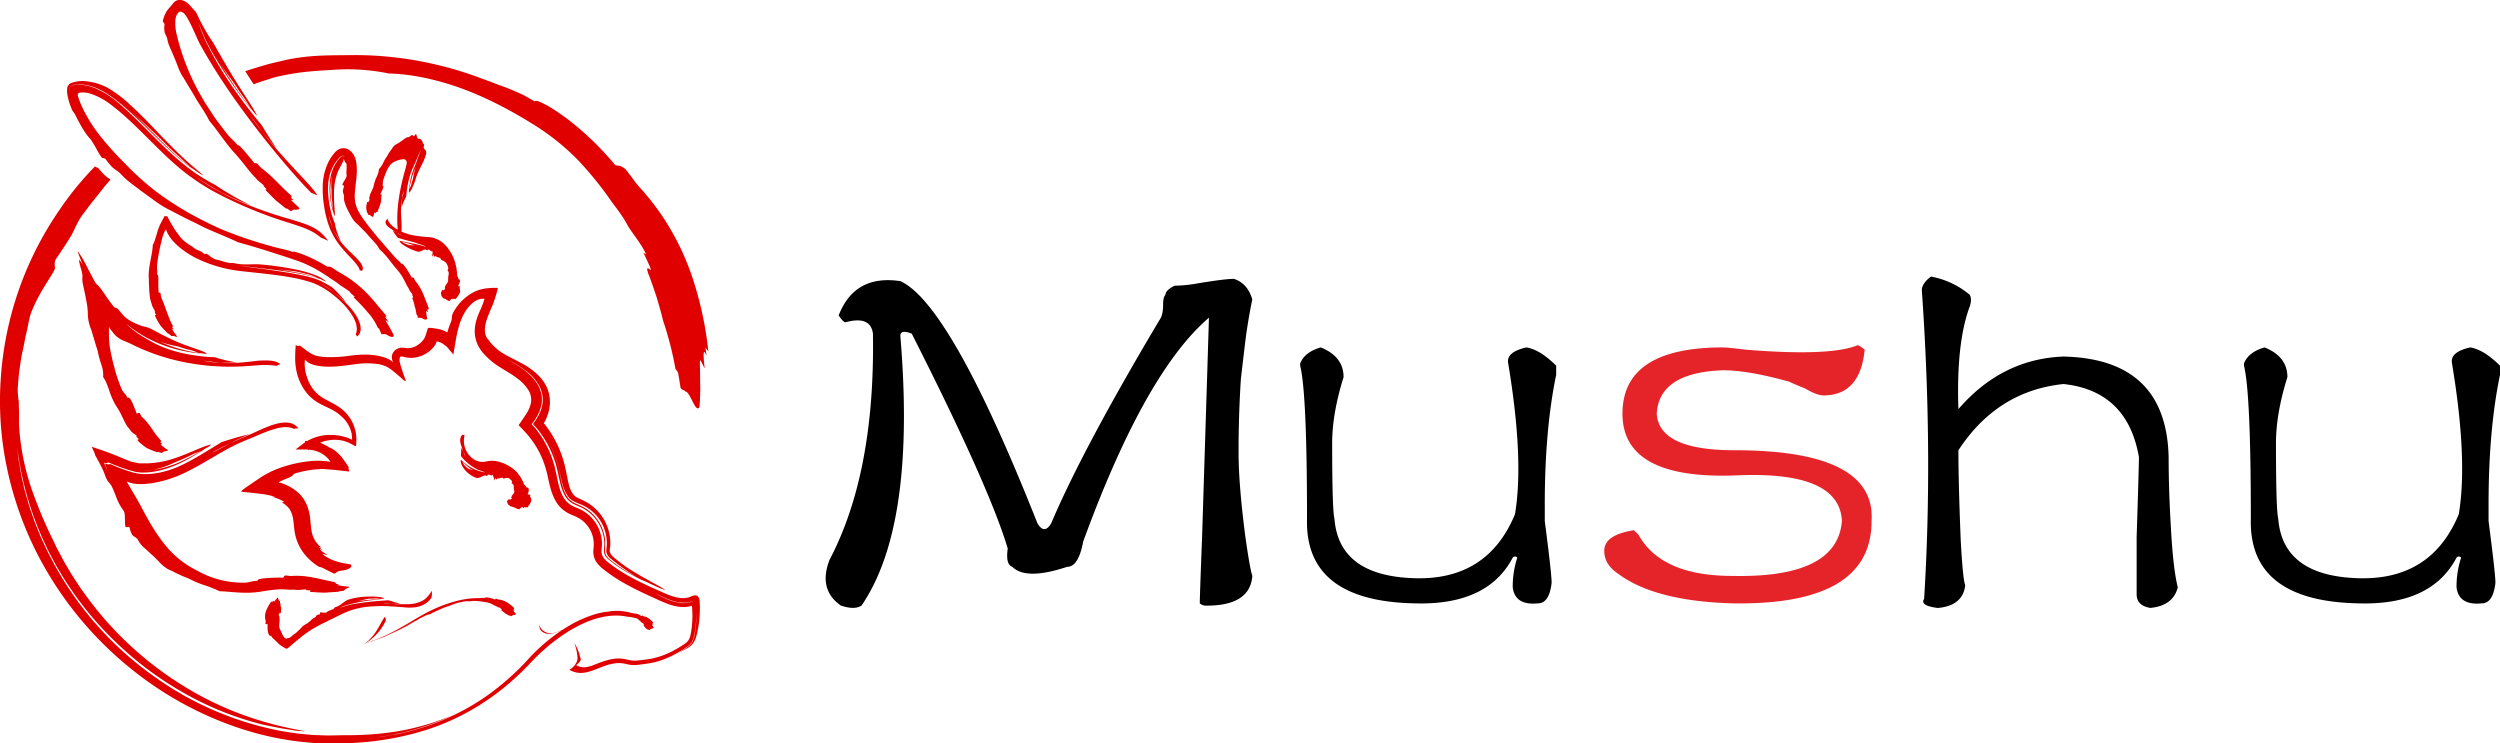 <svg id="Layer_1" data-name="Layer 1" xmlns="http://www.w3.org/2000/svg" viewBox="0 0 1489.21 442.87"><defs><style>.cls-1{fill:#e5242a;}.cls-2{fill:#e10000;}</style></defs><path d="M494.12,333.54Q521.33,281.83,520,198.78q-1.37-10.87-16.33-6.81-1.38,0-4.09-4.08,9.51-24.51,36.76-20.42Q566.24,181.09,618,311.76q4.1,6.84,8.17,0,19.05-44.91,65.34-122.51c.9-1.81,1.36-4.53,1.36-8.17q0-4.08,1.36-5.44c0-1.81,1.81-3.62,5.45-5.45a84.12,84.12,0,0,0,13.61-1.36q16.34-2.72,21.78-2.72c5.45,1.83,9.06,5.91,10.89,12.25q-2.75,13.62-4.08,24.5T739.15,226q-1.38,21.8-1.36,43.56,0,19.08,4.08,50.37Q744.58,339,746,343.07q-1.37,17.71-27.22,17.7a5.52,5.52,0,0,1-4.09-1.36q0-4.08,1.37-39.48,4.08-129.3,4.08-130.68Q682,221.92,645.22,322.65q-2.75,15-9.53,15-24.51,8.16-32.67,0c-2.72-.9-3.64-4.53-2.72-10.89q-10.92-36.75-57.18-128c-4.55-1.81-6.8-1.36-6.8,1.36q9.51,113-23.14,160.63-4.09,2.72-12.26,0Q487.3,351.26,494.12,333.54Z"/><path d="M898.42,216.48c-.92-4.54,2.72-7.7,10.89-9.53q8.16,1.37,17.69,10.89v5.44q-6.82,32.67-6.8,77.59v9.53q4.08,31.34,4.08,36.76-1.37,12.24-8.17,12.25-13.62,1.36-15-9.53a55.32,55.32,0,0,1,2.72-17.7,1.72,1.72,0,0,0-2.72,0q-15,28.59-58.54,27.23-65.34-1.34-64-50.37,0-74.85-4.08-91.2v-1.36c1.81-4.54,5.89-7.7,12.25-9.53q13.59,5.45,13.61,17.69-6.82,21.8-6.8,39.48,0,39.5,1.36,44.92,2.71,34.05,47.64,35.39,43.56,1.38,59.9-38.11Q907.93,273.65,898.42,216.48Z"/><path class="cls-1" d="M966.48,246.42q0-39.46,59.9-39.47,2.7,0,13.61,1.36,50.34,4.08,66.7-2.72a16.2,16.2,0,0,1,4.08,2.72q-2.74,27.24-24.5,27.22c-2.72,0-6.36-1.36-10.89-4.08q-6.83-2.72-9.53-4.08-24.49-6.81-39.47-6.81-38.13,1.37-39.48,25.86,1.33,21.79,46.28,21.78,84.39,0,81.68,42.2,0,50.39-83,49-46.29-1.34-68.06-17.7c-5.45-3.61-8.17-8.17-8.17-13.61q0-9.51,17.7-12.25c.89.91,1.8,1.83,2.72,2.72q13.59,24.51,55.81,24.5,62.6,1.38,65.34-32.67-1.37-29.92-62.62-27.22Q966.46,285.92,966.48,246.42Z"/><path d="M1144.81,172.91c0-2.72,1.8-5.44,5.44-8.16a50.06,50.06,0,0,1,23.14,10.89c.9,1.83.9,4.08,0,6.8q-8.16,21.8-6.8,61.26,25.83-29.92,62.61-31.31,61.26,1.38,62.62,59.9,0,19.08,1.36,42.2,1.35,24.5,4.09,35.39-2.74,10.9-16.34,12.25c-5.44-.91-8.17-3.61-8.17-8.17v-34q1.35-42.18,1.37-47.64-6.84-39.47-44.93-43.56-39.5,4.08-62.61,39.47,0,19.08,1.36,53.09,1.33,24.51,2.72,27.23-1.37,12.25-16.34,13.61-10.9-1.36-8.16-5.44Q1151.59,269.59,1144.81,172.91Z"/><path d="M1460.62,216.48c-.91-4.54,2.72-7.7,10.89-9.53q8.17,1.37,17.7,10.89v5.44q-6.82,32.67-6.81,77.59v9.53q4.08,31.34,4.09,36.76-1.38,12.24-8.17,12.25-13.63,1.36-15-9.53a55.32,55.32,0,0,1,2.73-17.7,1.73,1.73,0,0,0-2.73,0q-15,28.59-58.53,27.23-65.34-1.34-64-50.37,0-74.85-4.09-91.2v-1.36c1.81-4.54,5.9-7.7,12.26-9.53q13.59,5.45,13.61,17.69-6.83,21.8-6.81,39.48,0,39.5,1.36,44.92,2.71,34.05,47.65,35.39,43.55,1.38,59.89-38.11Q1470.13,273.65,1460.62,216.48Z"/><path class="cls-2" d="M420.86,212.12c-.1-1.28-.26-2.55-.41-3.5s-.24-1.58-.24-1.58c.44.57,1.75,2.31,1.75,2.31A208.8,208.8,0,0,0,413,167a153,153,0,0,0-18.77-38.7,157.13,157.13,0,0,0-13.75-17.31,64.29,64.29,0,0,1-4.09-5.33c-1.54-2-3-3.91-3.83-4.94-3.66-2.83-4-1.63-6.05-2.34A177.3,177.3,0,0,0,338.68,71.4c-2.62-2-5.18-3.73-7.5-5.33a71.73,71.73,0,0,0-6.37-3.81,27.12,27.12,0,0,0-4.42-2c-1.09-.3-1.73-.25-1.82.2-3.44-2-6.2-3.6-8.75-4.76s-4.78-2.08-7-3S298.2,51,295.53,50c-1.34-.5-2.75-1.11-4.35-1.68s-3.33-1.2-5.25-1.93a217.88,217.88,0,0,0-34.87-9.78A210.13,210.13,0,0,0,211,32.82c-14.84.17-25.71-.17-39.84,2.7-5.23,1.24-10.35,2.3-15.1,3.78-3.38,1-6.69,2-9.95,3.12l1,1.58c1.33,2.14,2.67,4.23,4,6.23,2.27-.86,4.38-1.63,6.21-2.17l5.8-1.89c14.69-3.51,23.41-3.82,34.83-4.54a121.45,121.45,0,0,1,33.64,2.14c13.58.3,29.29,3.68,44.34,9.27S305.3,66.39,317.53,74a139.84,139.84,0,0,1,26.83,21.44,207.2,207.2,0,0,1,19.82,24.48c2.1,2.87,4,5.3,5.53,7.6a56.15,56.15,0,0,1,3.81,6.08c.89,1.89,3.05,4.71,5.3,7.92s4.67,6.8,6.09,10.06l-1.67-1.11c1,2.17,3.07,6.38,3.95,8.57s.35,1.78-.19,1.39c-1.07-.8-2.14-1.56-.91,2.36,1.84,4.5,3.32,9.19,4.94,13.87.69,2.37,1.4,4.76,2.1,7.16s1.25,4.86,1.9,7.3a201.14,201.14,0,0,1,7.36,28.75,6.49,6.49,0,0,1,1.59,2.45c.52,2.9.95,5.81,1.43,8.72,1.11,1.71,2.16,1.06,2.85,2.22,1.39-.07,2.84,3,4.25,5.8s2.76,5.26,4,3.71c.34-.62.5-5.44.63-11.14-.06-2.84-.11-5.91-.11-8.78s-.18-5.54-.09-7.61,1.62,2.32,2.84,4.09C418.46,208.64,419.34,207.82,420.86,212.12Z"/><path class="cls-2" d="M389.05,371.92c-.53-.45-.38-.67,0-.66l-.23-.23.35-.14c-1.24-1.28-2.66-2.79-4.38-3.37a10.34,10.34,0,0,0-1.39-.41,3.25,3.25,0,0,1-.71-.42c-.34,0-.4.21-.59.32-1-.75-3.49-1.93-3.63-1.37a15,15,0,0,0-2.2-.48,36.19,36.19,0,0,0-4.69-1c-.92-.14-1.82-.18-2.71-.28l-1,0a28.28,28.28,0,0,0-5.49.44,41.86,41.86,0,0,0-7.72,1.51,71.78,71.78,0,0,0-19.38,9.26l-2.14.83a20.84,20.84,0,0,1-3.77,1.18,7.52,7.52,0,0,1-3.54-.21,7.75,7.75,0,0,1-2.91-1.78,6.2,6.2,0,0,1-1.5-2.44.38.38,0,0,1-.12-.19s0-.15-.05,0c0,.47,0,1,0,1.43l0-.62c0-.15,0-.62,0-.37l.09.58a5,5,0,0,0,.29,1.06,4.3,4.3,0,0,0,1.27,1.65,5.92,5.92,0,0,0,3.62,1.31,10.52,10.52,0,0,0,3.56-.46l-.27.08c1.51-.39,2.9-.95,3.91-1.29l1-.41c-.51.34-1,.68-1.54,1a111.25,111.25,0,0,0-10.44,8.22c-1.68,1.51-3.35,3.06-4.95,4.67-.82.83-1.52,1.57-2.34,2.45L313,394.48a156.27,156.27,0,0,1-22.17,19.42,140,140,0,0,1-49.23,22.22c-1.94.43-3.8,1-5.67,1.28l-5.43.94c-3.5.7-6.85.91-9.91,1.29a153.17,153.17,0,0,0,49.81-13.9,146.85,146.85,0,0,1-34.71,10.07,181.78,181.78,0,0,1-29.86,2.13l-9.38.18c-3.13,0-6.26-.18-9.41-.26-3.14-.24-6.29-.54-9.44-.85-3.14-.48-6.3-.86-9.44-1.43a190.39,190.39,0,0,1-76-32.36,197.9,197.9,0,0,1-55.83-60.07c-1.23-2.18-2.78-4.61-4.24-7.4l-2.29-4.36c-.79-1.5-1.62-3.05-2.35-4.7-1.5-3.28-3.19-6.68-4.57-10.3l-2.2-5.44q-1-2.81-1.94-5.61c-1.39-3.71-2.34-7.55-3.45-11.24s-1.76-7.4-2.59-10.86c-.6-3.5-1.17-6.82-1.7-9.86l-.89-8.24a187.89,187.89,0,0,0,16.35,58.05c1.11,2.26,2.07,4.61,3.3,6.82l3.57,6.69c2.58,4.34,5.11,8.73,8,12.89a196.63,196.63,0,0,0,18.74,23.85,212.13,212.13,0,0,0,22.13,20.78,198.15,198.15,0,0,0,25,17.22,184.84,184.84,0,0,0,56.46,21.8c-2.16-.44-4.27-1-6.34-1.63,3.06.84,6.18,1.44,9.3,2.06s6.27,1,9.41,1.54c1.84.24,3.82.32,5.85.47l-.24-.06c-3.85-.94-16.76-2.78-33.32-8.53a190.2,190.2,0,0,1-26.74-11.46,204.26,204.26,0,0,1-71.72-62.68c-1.36-1.87-2.67-3.71-3.82-5.57l-3.45-5.32-3-5.07c-1-1.61-1.87-3.15-2.63-4.67-1.53-3-3.07-5.6-4.12-7.95s-2-4.22-2.75-5.67a273.52,273.52,0,0,1-11.51-28.13,145.12,145.12,0,0,1-6.81-31.63c-.18-1.93-.31-3.8-.42-5.59s0-3.54,0-5.22,0-3.3-.09-4.87,0-3.11-.1-4.6c-.3-.6-.51-3.6-.64-6.62.3-3.88.5-7.78,1.06-11.58s1-7.56,1.85-11.14,1.34-7.09,2.15-10.38,1.31-6.48,2-9.41c.88-4.12,4.41-11.38,8.06-17.51s7.25-11.27,7.12-12.3c-.33-3.72-.21-4.19.92-5.94.58-.87,1.46-2.05,2.76-4.08s3.25-4.79,5.75-9c1.35-1.91,4.16-9.26,7.18-13,2.44-3.18,2.93-4,4.76-6.31s3.53-4.41,5.23-6.56c.84-1.09,1.7-2.19,2.6-3.34s2-2.26,3-3.51l.83-1-1.15-.82a14.72,14.72,0,0,1-2.3-1.82A36.59,36.59,0,0,1,58.5,100h0a4.55,4.55,0,0,1-1.92-.88A186.93,186.93,0,0,0,35.32,125.2,199.92,199.92,0,0,0,.47,225.35a193.66,193.66,0,0,0,1.1,38.29A204.35,204.35,0,0,0,27,338.73a212.52,212.52,0,0,0,51.07,59.66,206.24,206.24,0,0,0,66.73,36.08A179.2,179.2,0,0,0,180.52,442c3,.28,5.94.63,8.91.69s5.92.3,8.82.2l8.69-.11,8.58-.55a177.38,177.38,0,0,0,32.81-5.76,140.64,140.64,0,0,0,29.17-11.7,144.68,144.68,0,0,0,24.09-16.3c3.56-2.95,6.9-6,10-9.06s6.1-6.39,8.57-8.77c10.76-10.41,22.05-17.56,31.55-21a45.79,45.79,0,0,1,12.76-2.87,34.51,34.51,0,0,1,9.15.58,29.72,29.72,0,0,1,6,1.13,17.3,17.3,0,0,1,1.82,1.65,3.73,3.73,0,0,1,.78.69c.15.24.81.38,1.14.69l-.21.1c.11.1.31.33.41.44s0,.14,0,.18-.27.13-.14.38c.36.52.77,1,1.13,1.52.48.37,1,.68,1.48,1.05a.62.62,0,0,1,.32-.11l.48.27c.25-.1.43-.33.6-.4.5-.52,1.58-.47,1.94-1.09.09-.19-.71-1-.88-1.59C388.42,372,388.79,372,389.05,371.92Zm-56.19,4.16,2.18-.84h0Z"/><path class="cls-2" d="M416.89,361.13c0-.88-.06-1.74-.11-2.59a6.39,6.39,0,0,0-.51-2.5,2.32,2.32,0,0,0-2.26-1.4,9.1,9.1,0,0,0-2.34.66c-3.87,1.77-8.27.91-12.32-.54-2-.73-4.05-1.63-6.09-2.54l-6.12-2.75c-4.48-2.06-8.88-4.21-13.11-6.61-2.11-1.21-4.18-2.46-6.18-3.81-1-.68-2-1.36-3-2.08s-1.92-1.48-2.75-2.14c-1.67-1.36-3.39-3-3.68-5.25s.32-4.13.1-6.95a23.08,23.08,0,0,0-6-14.09,21.92,21.92,0,0,0-6.21-4.76c-2.31-1.17-4.6-1.94-6.42-3.09-3.67-2.24-5.65-6.45-6.86-10.93s-1.83-9.38-3.35-14.27a60.89,60.89,0,0,0-6.2-13.84c-.47-.79-1-1.61-1.58-2.48l-.93-1.32-.41-.57-.4-.53c-.53-.71-1.11-1.43-1.73-2.15-.32-.36-.63-.74-1-1.09L317,253l-.26-.27c0-.1.13-.21.19-.31.92-1.25,1.85-2.55,2.69-3.94a24.47,24.47,0,0,0,2.53-5.8,18.74,18.74,0,0,0,.63-3.63,14.59,14.59,0,0,0,0-1.87,12.74,12.74,0,0,0-.19-1.86,18.57,18.57,0,0,0-2.6-6.76,33.47,33.47,0,0,0-8.84-8.95c-3-2.21-5.94-3.83-8.06-5.16a83.19,83.19,0,0,1,10,6.29,28.62,28.62,0,0,1,8.33,9.52,17.65,17.65,0,0,1,1,13.37,24,24,0,0,1-1.2,3c-.25.54-.42.86-.59,1.18l-.54.94c-.74,1.23-1.57,2.41-2.41,3.58-.05.1-.21.21-.17.3l.26.27.51.54c.34.35.66.73,1,1.1.65.75,1.28,1.53,1.88,2.32l1.12,1.53,1.18,1.73c.76,1.16,1.49,2.35,2.18,3.55a60.69,60.69,0,0,1,6.13,15.46c1.28,5.31,2,10.47,4,14.7a13.32,13.32,0,0,0,3.89,5.12c1.56,1.29,3.85,2.08,6.46,3.28A24.1,24.1,0,0,1,358.16,315a23.49,23.49,0,0,1,1.82,8.78c0,1.72-.12,2.48-.18,3.59a6.78,6.78,0,0,0,.43,3.09,7.58,7.58,0,0,0,1.9,2.49c.39.35.79.7,1.2,1l1.35,1.06c2,1.54,4.14,3,6.32,4.32a128.62,128.62,0,0,0,13.7,7.27c-1.37-.71-2.72-1.44-4-2.19-3.3-1.69-6.52-3.48-9.61-5.45-1.54-1-3-2-4.51-3.08-.71-.55-1.46-1.07-2.15-1.65s-1.13-.9-1.67-1.4a6.63,6.63,0,0,1-2.28-3.55,7.74,7.74,0,0,1-.07-2.15l.09-1.06,0-.53c0-.16,0-.37,0-.68a24.37,24.37,0,0,0-3-12.74,24.77,24.77,0,0,0-9.09-9.51A55.88,55.88,0,0,0,343,300a12,12,0,0,1-3.66-2.38c-2-1.89-3.27-4.78-4.2-8.11s-1.53-7-2.45-10.9A67.5,67.5,0,0,0,326.62,263a61.49,61.49,0,0,1,6.11,15.62c.86,3.45,1.48,6.71,2.33,9.69a21.85,21.85,0,0,0,3.45,7.61,10.75,10.75,0,0,0,2.62,2.35,27.91,27.91,0,0,0,4,1.85,27.89,27.89,0,0,1,5.52,2.87,24.85,24.85,0,0,1,4.92,4.42,25.42,25.42,0,0,1,5.92,15.85c0,.71,0,1.54-.08,2.16l-.14,1.24a8,8,0,0,0,0,2.49,7.07,7.07,0,0,0,2.84,3.85l.77.64,1,.8c.68.53,1.34,1.07,2,1.57,1.35,1,2.72,2,4.11,3,2.76,1.92,5.61,3.74,8.6,5.45,4,2,8,3.88,12.13,5.73l3.86,1.49-.14-.1a67.86,67.86,0,0,0-6.77-4.06c-3.32-1.86-7.6-4.16-12.27-7-2.33-1.45-4.75-3-7.16-4.82-1.21-.9-2.4-1.84-3.59-2.82-.3-.24-.61-.52-.86-.74l-.52-.49a11.1,11.1,0,0,1-1-1.06,4.1,4.1,0,0,1-1.06-2.66,8.13,8.13,0,0,1,.14-1.47,11.59,11.59,0,0,0,.21-2.2,28.11,28.11,0,0,0-13.89-24.94c-2.29-1.33-4.22-2.05-5.52-2.74a7.11,7.11,0,0,1-2.42-1.77,15.71,15.71,0,0,1-2.93-6.42c-.76-2.93-1.3-6.27-2.11-9.92a64.36,64.36,0,0,0-7.9-19.54q-1.23-2-2.49-3.76c-.42-.59-.83-1.15-1.22-1.68-.23-.3-.45-.58-.67-.82s-.22-.24-.33-.36-.29-.21-.12-.33a11.4,11.4,0,0,0,.78-1.24,7.28,7.28,0,0,0,.42-.88l.47-1.13c.24-.55.45-1.17.66-1.75a23.77,23.77,0,0,0,1.3-8,21.59,21.59,0,0,0-1.77-8.07,24.29,24.29,0,0,0-4.17-6.31,41.59,41.59,0,0,0-10.53-8c-1.82-1-3.77-2-5.55-2.89s-3.52-1.79-5.22-2.8a29.89,29.89,0,0,1-9.35-8.42,7.66,7.66,0,0,1-1.85-3.33c-.91-3.74.35-8,2-12l.32-.75c.14-.35.24-.74.41-1.09.3-.71.58-1.44.9-2.13a38.05,38.05,0,0,0,1.61-4.07c.88-2.6,1.6-5,2.15-7.33l-.23-.32-.71,0c-.47,0-1,0-1.39,0-.9,0-1.76.05-2.57.14a25.59,25.59,0,0,0-7.11,1.38,24,24,0,0,0-4.67,2.38c-.4.26-.79.55-1.19.83a10.67,10.67,0,0,0-1.1.85q-.85.67-1.65,1.41a29.32,29.32,0,0,0-4.86,5.88,14.4,14.4,0,0,0-1.73,3.39c-.29,2.65-.25,3-.87,4.46a55.63,55.63,0,0,0-2,5.86c-.2-.14-.41-.29-.62-.41l-.95-.44a10.52,10.52,0,0,0-1.88-.75,24.39,24.39,0,0,0-3.49-.74c-1.71-.24-3.72-.69-4.67-.16-.56,1.89-1.14,3.73-1.7,5.33a8,8,0,0,1-.77,1.24c-.21.26-.38.55-.61.79a13.86,13.86,0,0,1-3,2.67,11.08,11.08,0,0,1-4.16,1.67c-.42.09-.84.08-1.3.14s-.85,0-1.46-.08a14.52,14.52,0,0,0-2.56-.2,6.77,6.77,0,0,0-3.55,1.2,6.26,6.26,0,0,0-2.21,3.19l-.06.18v.07l0,.15a2.5,2.5,0,0,0-.05.29c0,.19,0,.39,0,.58a8.18,8.18,0,0,0,.34,2.12c.06.21.13.42.2.62l.12.29c0,.07-.13-.1-.18-.14a7.8,7.8,0,0,0-.89-.76,9.32,9.32,0,0,0-1.84-1.13,28.07,28.07,0,0,0-6.48-1.92c-5.12-.89-10.5-.82-17.84.26a81.14,81.14,0,0,1-12.41.61,36,36,0,0,1-4.14-.42c-.69-.11-1.17-.21-2.16-.45s-1.69-.69-2.47-1c-.82-.49-1.61-1.07-2.32-1.52s-1.47-1.07-2.07-1.5c-1.23-.87-2.13-1.66-2.6-2-1.79.6-1.86-.06-1.88.06l-.54-.32s-.1-.08-.13-.06l0,.3,0,.6c-.07.8-.14,1.61-.17,2.37-.1,1.56-.13,3.05-.13,4.53a36.43,36.43,0,0,0,1,8.68,32.11,32.11,0,0,0,2.57,7,29.72,29.72,0,0,0,3.66,5.52,27.12,27.12,0,0,0,4.74,4.3,41,41,0,0,0,5.36,3c3.58,1.74,7.21,3.28,9.95,6a18.41,18.41,0,0,1,5.26,7.06,20.82,20.82,0,0,1,.78,2.22c.07.19.11.39.16.58l.1.45c.07.29.1.59.16.89a15.93,15.93,0,0,1,.14,1.83c0,.31,0,.62,0,.93V262s-.13-.05-.19-.07l-.41-.22a16.33,16.33,0,0,0-2.5-1.06,27.93,27.93,0,0,0-3.45-.94,31.27,31.27,0,0,0-7.8-.6,27.25,27.25,0,0,0-12.26,3.53c-.51,0-1,.05-1.52.1l.25.68c-.45.3-.9.6-1.33.94L176,267.79l5.71-.05c.55,0,1.13,0,1.71.06l.17.45.44-.4a18.5,18.5,0,0,1,4.43.87,17.11,17.11,0,0,1,4.58,2.35,14.21,14.21,0,0,1,3.36,3.34l.3.45.15.22s-.16,0-.24,0l-1.07-.17c-.7-.13-1.39-.18-2.07-.25a47,47,0,0,0-7.26-.1l-.55.05-.67.07-1.33.14c-.9.08-1.79.22-2.68.36-1.79.23-3.58.62-5.45,1a74.58,74.58,0,0,0-12,3.8l-1.25.55a13.61,13.61,0,0,0-1.33.64l-2.47,1.32a35.07,35.07,0,0,0-4.18,2.57c-2.55,1.66-4.54,3.12-6.7,4.54-.68.46-1.46,1-2.32,1.66l-.66.49c-.22.16-.49.35-.51.44l-.45.72c3.21.31,7.11.71,10.84,1.16a50.42,50.42,0,0,1,9.54,1.93l-2.18-.15,1.16.33c.41.13.94.27,1.11.35.5.2,1.09.38,1.6.61a26.48,26.48,0,0,1,2.72,1.3c1.27.72.87.67.48.63-.81-.08-1.46-.18.47,1.21a12.18,12.18,0,0,1,2.78,2.57l.47.7.49.89a14.81,14.81,0,0,1,.77,1.88c.93,2.59,1,5.88,1.55,10.09a28.78,28.78,0,0,0,5,12.45,32.84,32.84,0,0,0,9.6,8.81,8.32,8.32,0,0,1,2.19.61c2.15,1.18,4.32,2.24,6.49,3.31,1.47.14,1.24-.79,2.22-.78.26-.89,2.73-.77,4.92-1.32s4.08-1.73,3.21-3.11c-.36-.39-3.59-.57-7.25-1.55a31.87,31.87,0,0,1-5.41-2,23.18,23.18,0,0,1-4.13-2.63c-.91-.8,1.7.34,3,.35-3-1.47-4.21-2.69-4.53-3.16s.25-.28,1.44.28c-.61-.42-1.14-.91-1.58-1.24l-.66-.61.88.3.63.16a17.68,17.68,0,0,1-3.72-4.2,15.33,15.33,0,0,1-2.07-5.2,63.89,63.89,0,0,1-.79-6.76,33.07,33.07,0,0,0-1.78-8.44,24.3,24.3,0,0,0-2.1-4.21,19.16,19.16,0,0,0-3.22-3.82,26.92,26.92,0,0,0-7.5-4.83c-.63-.27-1.29-.57-1.91-.79l-1.48-.54a0,0,0,0,1,0,0s0,0-.22.08h0c-.42.11-.67-.11-.31-.52,0,0,.05-.05.08-.08l.08,0,.19-.09c.65-.31,1.36-.68,2.08-1,1.44-.6,2.84-1.18,3.6-1.43,2.51-1.39,2-1.6,3.06-2.36,1.52-.48,3.29-.91,5.2-1.35l3-.58,1.56-.22.79-.11.4-.06c.13,0,.25,0,.53-.06l2.92-.2,1.47-.11a7.7,7.7,0,0,1,1.61,0l3.79.31,1.9.15,1,.08,1.11.13,4.44.5,2.22.25.55.07c.16,0,0-.07.06-.1l-.06-.24-.24-1-.13-.48c0-.14,0-.14,0-.21l.11-.33.05-.17c-.08-.16-.34-.52-.5-.77-.73-1.12-1.4-2.1-2.05-3a27.28,27.28,0,0,0-3.82-4.56,19.62,19.62,0,0,0-3.45-2.66c-.9-.53-1.44-.75-1.51-.57l-1-.78c-.36-.24-.8-.43-1.18-.64-.77-.41-1.57-.78-2.33-1.13a5.83,5.83,0,0,0-1.3-.5c.74-.3,1.53-.6,2.43-.87a23.35,23.35,0,0,1,7.47-.87,21.34,21.34,0,0,1,4.27.64,5.17,5.17,0,0,1,.69.22l.78.27a10.57,10.57,0,0,1,1.66.66c1.24.62,2.51,1.26,3.77,2l.48-.4c0-.42.05-.84.07-1.26,0-.85.06-1.67.05-2.55a23.23,23.23,0,0,0-.18-2.7,10.53,10.53,0,0,0-.2-1.42c-.11-.49-.15-.75-.26-1.14a23.59,23.59,0,0,0-11-14.69c-2.73-1.67-5.54-3-8-4.44a21.07,21.07,0,0,1-8.72-9.79,30.61,30.61,0,0,1-1.18-3.11c-.19-.52-.31-1.13-.41-1.35s-.18-.69-.26-1a22.8,22.8,0,0,1-.55-4.27,22.16,22.16,0,0,1,.08-3.05l0-.39c0-.09.16.13.23.18l.53.53a12.14,12.14,0,0,0,1.21.93l.12.07a10.72,10.72,0,0,0,2.05,1,10,10,0,0,0,1.09.37,3.47,3.47,0,0,0,.55.16l.77.18a39.51,39.51,0,0,0,8.29.77c5.36,0,10.54-.91,15.26-1.49a47.14,47.14,0,0,1,13.84,0,14.26,14.26,0,0,1,1.6.36,11.16,11.16,0,0,1,1.79.56,16.21,16.21,0,0,1,4.7,2.77c1.71,1.34,3.49,2.85,5.07,4.24l1.07,1,.54.49.27.24.13.12s0,0,0,0,.47,0,1.15.4c-.66-1.8-1.37-3.82-2-5.67s-1.17-3.59-1.55-5a9.64,9.64,0,0,1-.35-2,4.86,4.86,0,0,1,.19-1.34c.21-.5.33-.57.49-.65.33-.15.67-.21,2.13.2a16.51,16.51,0,0,0,5,.48,17.87,17.87,0,0,0,9.33-3.4,18.66,18.66,0,0,0,3.62-3.54l.35-.5a.82.82,0,0,1,.15-.24,3.82,3.82,0,0,0,.29-.48,5.78,5.78,0,0,0,.43-1l.13-.4,0-.1h.11l.22,0a6,6,0,0,1,.85.15,7.06,7.06,0,0,1,1.61.59,6.89,6.89,0,0,1,1.43.93c.17.14.55.42.9.66s.67.53,1,.8c0,0,0,0,.05,0l3.84,4.6.93-5.7c1.18-7.26,2.61-14.44,6.34-20.25a22.15,22.15,0,0,1,3.2-3.9l.85-.78.56-.47c.39-.29.79-.57,1.2-.82a9.5,9.5,0,0,1,2.72-1.11,8.25,8.25,0,0,1,1.48-.21,6.26,6.26,0,0,1,.75,0l.38,0c.09,0,.08,0,.06.1l0,.17A49.9,49.9,0,0,1,286.4,184c-1.62,3.57-3.43,7.79-3.59,12.66A19,19,0,0,0,284,204a22.29,22.29,0,0,0,3.74,6.27,44.61,44.61,0,0,0,10.5,8.73c3.5,2.23,6.76,4,9.66,6.23a25.33,25.33,0,0,1,7,7.39,10.8,10.8,0,0,1,1.07,8.61,19.29,19.29,0,0,1-2.47,5.29c-1.4,2.21-2.9,4.37-4.39,6.48v.38c0,.13.2.24.29.36l.69.71,1.37,1.43c.91,1,1.79,1.95,2.66,2.94l1.25,1.5c.22.28.4.47.64.8l.43.58c.59.76,1.12,1.56,1.67,2.34a54.31,54.31,0,0,1,5.32,10.16,66.74,66.74,0,0,1,3.18,11.2c.91,4,1.81,8.19,4,12.33a19.31,19.31,0,0,0,4.44,5.66,22.17,22.17,0,0,0,6,3.51,26.88,26.88,0,0,1,4.81,2.42,17.28,17.28,0,0,1,3.68,3.36,18.18,18.18,0,0,1,4,9,23.22,23.22,0,0,1-.05,5.65,11.47,11.47,0,0,0,1.44,7,20.62,20.62,0,0,0,5.05,5.16c1.62,1.31,3.23,2.45,4.88,3.6A113.89,113.89,0,0,0,375,349.14c3.42,1.84,6.86,3.49,10.26,5.08l5.08,2.33c1.67.75,3.32,1.53,5.14,2.28,3.61,1.45,7.46,2.9,12.4,2.76a15.89,15.89,0,0,0,4.28-.75c.08.7.14,1.41.18,2.11.11,1.58.14,3.16.12,4.72a57.35,57.35,0,0,1-.86,9.17q-.18,1.1-.42,2a9.87,9.87,0,0,1-.49,1.42,6.47,6.47,0,0,1-1.64,2.36,50.07,50.07,0,0,1-6.5,4.18,49,49,0,0,1-14.78,5.62c-2.11.36-5.51.78-7.76,1a15.85,15.85,0,0,1-5.75-.36l-.73-.19-.18-.05-.45-.08-.73-.13a16.86,16.86,0,0,0-2.91-.34,25.41,25.41,0,0,0-2.9.08l-2.7.43a57.37,57.37,0,0,0-8.06,2.59l-3.16,1.22c-.49.15-.92.29-1.37.4a16.3,16.3,0,0,1-2.49.46,8.33,8.33,0,0,1-4-.6,4.07,4.07,0,0,1-.76-.36l-.36-.19-.17-.09-.08-.05s.06,0,.09-.07a10.83,10.83,0,0,0,1.37-1.12,4.84,4.84,0,0,0,1.34-2.21v0l-.29-.87-.11-.38-.18-.69c-.16-.62-.31-1.27-.51-1.82a33.15,33.15,0,0,0-2.72-6,53.65,53.65,0,0,1,1.43,5.54c.1.58.21,1.13.27,1.79,0,.31.07.63.11,1l0,.24v.36l0,.5-.07.38c0,.26-.1.51-.16.79a8.19,8.19,0,0,1-1.81,3.08,12.41,12.41,0,0,1-1.53,1.43c-.27.24-.59.45-.89.67l-.23.17s-.11.06-.08.08l.1.05.41.22a13.22,13.22,0,0,0,8.35,1.39,25.72,25.72,0,0,0,4.95-1.3c.34-.11,1-.38,1.69-.63l2-.79c1.39-.54,2.8-1.09,4.36-1.6a28.62,28.62,0,0,1,5.13-1.21,17.44,17.44,0,0,1,5.85.19l.74.13.47.12c.31.08.61.14.91.2.61.13,1.2.21,1.79.28a18.31,18.31,0,0,0,3.63,0c1.29-.12,2.7-.33,4.19-.54l2.21-.31c.66-.1,1.32-.2,2-.33a44,44,0,0,0,7.72-2.26,59.76,59.76,0,0,0,7.27-3.46c1.17-.64,2.31-1.32,3.43-2s2.34-1.5,3.1-2.05a9,9,0,0,0,3.48-4.68,35.73,35.73,0,0,0,1.24-6.47,65.48,65.48,0,0,0,.32-12.2c-.05-.59-.11-1.18-.18-1.76l0,0c.05.59.1,1.18.14,1.78a63,63,0,0,1-.62,15.63c-.12.68-.25,1.35-.41,2a14.16,14.16,0,0,1-.54,1.71,8.41,8.41,0,0,1-1.95,3.07,19.4,19.4,0,0,1-3.26,2.45q-2,1.33-4.18,2.57c1.86-.9,3.71-1.9,5.48-2.92a11.28,11.28,0,0,0,4-3.36,15.15,15.15,0,0,0,2-5c.47-1.91.85-3.85,1.13-5.75A66.75,66.75,0,0,0,416.89,361.13Zm-2.53-4.2h0v0Zm0,0Zm0,.05v0l0,0Zm-.14.17h0l-.07.06a.76.76,0,0,0,.09-.09Zm-.25.39.09,0h0s0,.09,0,.12l-.07,0A.5.5,0,0,0,413.92,357.55Zm.43-.5v0Zm-9.81,2a30.69,30.69,0,0,1-7.3-2.16c-2.11-.89-3.94-1.82-5.63-2.64-2.83-1.41-1-.55,4.25,1.83a48.68,48.68,0,0,0,4.76,1.83,22.16,22.16,0,0,0,6.6,1.13,14.18,14.18,0,0,0,3.92-.49,15,15,0,0,0,2-.7l.18-.07a11.55,11.55,0,0,1-1.4.68s-.05,0,0,0A15.62,15.62,0,0,1,404.54,359.09Z"/><path class="cls-2" d="M166.68,351.07c.57,0,1.17,0,1.81,0,1.26,0,2.64.13,4.23.21a31.44,31.44,0,0,1,4.29.13c1.07.17,3.74-.4,5.61-.25l-.49.37,2.5.15c.62,0,.45.16.29.28-.33.24-.66.49.43.66,2.6.2,5.28.36,8.05.43l8.19-.54a2,2,0,0,1,.74-.34l2.42-.23c.5-.24.34-.48.67-.64,0-.64,3.36-1.28,2.54-1.79a68.54,68.54,0,0,1-6.86-.94c-.46-.16.65-.28,1.13-.49-2.65-.28-2.79-.61-1.68-.71l-1.24-.21.64-.27c-6.65-1.24-14.08-3.51-20.89-3.84a43.43,43.43,0,0,0-5.56.07c-.81,0-2.67-.29-3.36-.35-1.18.38-1,.91-1.48,1.37-.68,0-1.41-.12-2.3-.1l-2.67.07c-1.65.06-3.4.17-4.95.27-3.13.25-5.54.57-5.29,1.57-3.78.1-4.47,1.1-8.39,1.15a55.82,55.82,0,0,1-27.1-6.88c-1.15-.59-2.26-1.17-3.3-1.79-11.22-6.16-18.08-15.25-23.9-24.66-1.47-2.36-2.82-4.81-4.19-7.27-.66-1.24-1.33-2.49-2-3.74l-1-1.91c-.26-.46-.42-.72-.61-1.09-1.54-2.75-3.23-5.65-5.82-10l-.92-1.62-.47-.83-.23-.42s-.14-.2-.06-.15l.12.06,1.07.46,1.25.42a23.35,23.35,0,0,0,5.87.69,30.06,30.06,0,0,0,3.37-.17l.88-.09L89.2,288c.83-.12,1.68-.2,2.5-.37a71.42,71.42,0,0,0,18.59-6.1c11.39-5.54,21.11-12.3,30.23-16.65,2.28-1.13,4.45-2,6.66-2.93l6.71-2.81a76.1,76.1,0,0,1,10.87-3.93,18.78,18.78,0,0,1,7-.68,11.37,11.37,0,0,1,3.38.94,10.12,10.12,0,0,1,2.62-.31,8.57,8.57,0,0,0-5.56-3.31,17.36,17.36,0,0,0-5.16.09,35,35,0,0,0-6.2,1.71c-4.33,1.58-8.82,3.83-13.13,5.7-2.22,1-4.05,1.72-5.85,2.56l-4.8,2.22c-4.21,2.21-7.44,4-10,5.18-2.12,1,2.59-1.72,10-5.18,1.6-.83,3.35-1.74,5.26-2.64,1-.47,2-.91,3-1.37l3.41-1.53c-3.26.87-6.2,1.53-9,2.37s-5.37,1.65-7.53,2.32l-8.35,5.07c-6.2,3.74-12.29,7.44-18.71,10.1a56.3,56.3,0,0,1-9.9,3.05l-2.53.45-2.55.31c-.87.05-1.66.12-2.59.15s-2.1,0-3.2-.07-2-.21-3.3-.46-2.75-.66-4.43-1.24L74,279.77l-2.7-1c-1.87-.67-3.61-1.46-5.53-2.29l-1.53.13-1.61-.52c-.22-.15,0,.23,0,.38l.21.59c.14.39.26.76.39,1.11.24.71.45,1.36.61,1.92l-1.09-2.63-.55-1.31-.14-.33-.07-.16s0,0,.07,0l.32.07c.4,0,.86.26,1.22.16l1.07-.41c1.9.82,3.62,1.56,5.5,2.24l2.76,1,2.68.88c1.83.64,3.4,1,5.07,1.46.79.17,1.5.2,2.25.3a11.67,11.67,0,0,0,2.18.14l2.1-.05c.71,0,1.1-.1,1.67-.14,1-.08,2.1-.26,3.15-.42a52.84,52.84,0,0,0,6.24-1.49c8.26-2.43,15.89-7,23.52-11.8-.52.25-1,.49-1.56.71a126.88,126.88,0,0,1-14.38,7.46,58.78,58.78,0,0,1-7.38,2.59A48.63,48.63,0,0,1,91,279.91a25.93,25.93,0,0,1-6,.3,37.87,37.87,0,0,0,6-.3,49.89,49.89,0,0,0,13.13-4.5,86.9,86.9,0,0,0,9.08-4c2.31-1.24,4.71-2,7.09-3l4.26-2.51c.37-.32.78-.65,1.21-1h-.08c-1.25,0-4.52,1.2-8.73,3s-9.41,4-14.45,5.58A57.77,57.77,0,0,1,88.24,276l-.75,0c-.16,0-.17,0-.45,0h-.72l-2.8,0h-.67l-.73-.16-1.42-.3L78.05,275l-9.53-3.88c-2.51-1-5.15-2-7.48-2.81s-4.3-1.42-6.4-2.18c.58,1.23,1.11,2.4,1.56,3.47a10.19,10.19,0,0,1,.54,1.62c1.55,2.79,3.18,5.78,4.42,8.4,1.34,2.82,1.6,4.83,3.24,7.26a15.56,15.56,0,0,1,2.12,2.71c1.26,2.64,2.18,5.1,3.16,7.6a27.84,27.84,0,0,0,3.72,6.65,5.63,5.63,0,0,1,.9,2.72c.1,1,.08,2.16.12,3.26.06,2.2.12,4.2.64,4.18,3.82-.14,1,0,3.79,4.72.33.59,2.68,1.63,3.31,2.79,2.06,4.07,3.76,4.51,7.42,8.17A43.75,43.75,0,0,1,93.12,333c1,.94,1.75,1.8,2.53,2.61a16.73,16.73,0,0,0,2.67,2.26A19.87,19.87,0,0,0,100,339a22,22,0,0,0,2.24,1c.2.08.94.48,1.93,1s2.33,1.1,3.59,1.7,2.49,1.06,3.41,1.44l1.51.61a58.8,58.8,0,0,0,9.58,4,70.69,70.69,0,0,1,8.54,3.45c3.81.06,8,.63,12.4.81a58.67,58.67,0,0,0,12.53-.63c3.8-.66,6.49-1,9.08-1.2C165.52,351.1,166.11,351.08,166.68,351.07Z"/><path class="cls-2" d="M58.11,208.71a69.8,69.8,0,0,0,2.43,9,17.08,17.08,0,0,1,.88,6.89c1.75,2.38,2.73,5.43,3.84,8.56a41.64,41.64,0,0,0,4,8.79c3.35,4.95,3.81,7.59,6.62,12.16a28.93,28.93,0,0,1,2.21,2.79c.46.79,2.51,1.84,3.57,2.92l-.63.08,1.43,1.46c.38.35.17.38,0,.41-.42.06-.85.13-.28.85a35.21,35.21,0,0,0,5.21,4.23,51.45,51.45,0,0,0,6.33,2.56,1.58,1.58,0,0,1,.75-.13c.64.18,1.24.41,1.88.55.5-.12.52-.45.85-.53.41-.76,3-.36,2.74-1.23-.14-.28-3.14-2-4.14-3.23-.22-.31.62-.12,1.06-.2-1.61-1.1-1.43-1.57-.67-1.3l-.67-.63.6-.1a42.61,42.61,0,0,1-4.78-5.9A59.15,59.15,0,0,0,87,250.81c-.64-.74-1.82-1.89-2.64-2.66a6.87,6.87,0,0,1-1-2c-.82-.36-1.27.11-1.92.17-.68-1.67-1.67-4.3-2.6-6.38s-1.89-3.59-2.92-2.93a8.53,8.53,0,0,0-1.68-2.64,8.43,8.43,0,0,1-1.81-2.7A86.17,86.17,0,0,1,68,218.44c-.38-1.31-.74-2.61-1-3.92l-.1-.49-.08-.31a3.12,3.12,0,0,1-.13-.59L66.43,212c-.15-.59-.27-1.16-.38-1.72a51.87,51.87,0,0,1-1.16-10.5c0-1.45,0-2.76,0-4.06l0-1c.2.29.45.74.67,1.08A18.65,18.65,0,0,0,67,197.69a14.86,14.86,0,0,0,6.9,5.36c.65.23,1.31.56,2,.86l1.12.49.58.25a7.16,7.16,0,0,1,.77.36c2.41,1.23,4.88,2.32,7.34,3.4a127.49,127.49,0,0,0,15,5.19,137.55,137.55,0,0,0,29.18,4.65c4.56.23,8.91.23,12.94.06s7.72-.52,10.68-.7a47.41,47.41,0,0,1,11.25.32,24.15,24.15,0,0,1,2.23-1.08c-1-.91-2.94-1.68-5.65-2a46.44,46.44,0,0,0-9.83.28c-3.68.41-7.7.91-11.31,1.05a64.4,64.4,0,0,1-9.34-.15,49.2,49.2,0,0,1-8.76-1c-1.77-.46,2.32.34,8.76,1a92.15,92.15,0,0,0,10.27-.19,74.53,74.53,0,0,1-13.22-3.07c-2.44,0-4.89-.21-7.36-.47-10.85-1.21-21.31-3.67-30.59-8.94-1.68-.93-4.33-2.44-6.86-4.09-1.1-.75-2.87-2-4.22-3.08a34,34,0,0,1-3.58-3.27,67.85,67.85,0,0,0,6.18,4.68l1.36.87c.41.26.8.53,1.22.77l2.49,1.45A75.25,75.25,0,0,0,97,205.53a87.86,87.86,0,0,0,22.69,5.07c-.42-.1-.83-.22-1.24-.35A85.87,85.87,0,0,1,95.2,203.5a25.92,25.92,0,0,1-3.7-1.83c1.21.66,2.46,1.24,3.7,1.83a64,64,0,0,0,10.48,2.8c2.3.63,4.89,1.69,7.27,2.1a53.54,53.54,0,0,1,5.53,1.85c1.22.17,2.43.35,3.66.46.36,0,.74-.08,1.14-.09a.1.1,0,0,1,0,0c-1.5-1.47-9.8-3.61-17.48-6.87S91,196.3,88.87,195.41a16.25,16.25,0,0,0-2.7-.83l-1.41-.33a2.53,2.53,0,0,1-.38-.09l-.63-.24c-.38-.15-.77-.27-1.14-.43-1.47-.66-2.9-1.24-4.29-2-.68-.4-1.36-.81-2-1.25a12.28,12.28,0,0,1-2-1.54c-.91-.87-1.75-1.9-2.55-2.83l-.59-.67-.6-.74a5.91,5.91,0,0,0-1.11-1.06c-.07.42-.73,0-1.34-.31a45.84,45.84,0,0,1-2.85-3.68c-1-1.34-2-2.82-3-4.29-2-2.87-3.92-5.56-4.75-5.78-.77-.63-4-7.19-7.83-14.48-2.33-3.88-4-6.31-3.23-4.36,2.64,7,2.91,7.49,2.5,6.82-.21-.36-.61-1.09-1-1.68a4.73,4.73,0,0,0-.57-.71.9.9,0,0,0-.24-.16h0v.35c0,.18,0,.36,0,.55a41.33,41.33,0,0,0,1,4.15,26.46,26.46,0,0,1,1,4.42,15.8,15.8,0,0,0,.42,5.88c.47,2.3,1.13,5,1.65,8.16a42,42,0,0,1,1.09,9.15,25.56,25.56,0,0,0,2.09,9.12c.14.49,1.08,3.66,2,6.72C57.24,206.2,58.11,208.71,58.11,208.71Z"/><path class="cls-2" d="M232.78,361.21c2.31.1,4.51.28,6.6.44l3,.25a27.6,27.6,0,0,0,3.28,0,16.19,16.19,0,0,0,6.47-1.6A11.79,11.79,0,0,0,257,356a11.86,11.86,0,0,0,.19-4.09,21.09,21.09,0,0,1-2.29,3.29,11.85,11.85,0,0,1-3.47,2.77,18.41,18.41,0,0,1-7.29,1.88c-1.17.1-2.27.09-3.24.08l-2.92,0c-1.86,0-3.54-.09-4.8-.22a45,45,0,0,1-4.52-.27c-.94-.12,1.19-.09,4.52.27,1.47,0,3.21,0,5.27,0-2.69-.8-5.2-1.54-7-2.13l-3.85.25a167.88,167.88,0,0,0-17,2c-2.08.3-6.48,1.66-8.47,2.17,8-3.13,16.56-4.23,24.83-5.13l-.68-.07A128.29,128.29,0,0,0,213,358.2c-.75.15-1.5.32-2.3.42.77-.14,1.53-.3,2.3-.42,1.95-.43,3.82-1,5.94-1.44,1.32-.19,2.87-.13,4.18-.27a13.84,13.84,0,0,1,3.15.29l2-.12a4,4,0,0,1,.59-.17l0,0c-.91-.84-5.52-1.31-10.36-1.09a40.58,40.58,0,0,0-11.24,1.88c-2.18.95-3.81,2.76-6.09,3.87-.77.35-1.51.41-2,.9,0,.18-.24.42-.49.67-1.47.78-3.22,1-4.14,2.05-.71.54-4-.29-4,.21.17,1.77.05.48-1.83,1.49-.24.1-.62,1.11-1.08,1.33-1.65.61-1.8,1.34-3.37,2.55-2.17,2-3.25,1.53-4.87,3.74-.1.13-.91.87-1.67,1.6l-1.5,1.43a16.73,16.73,0,0,0-1.67,1.17c-.28.2-.42.36-.59.5l-.5.43c-.65.55-1.37,1-2,.87a.8.8,0,0,1-.2-.07,5.09,5.09,0,0,1-.31.45c-.1.14-.22,0-.34,0a3.57,3.57,0,0,1-.72-.3,4.47,4.47,0,0,1-1.19-1.32,7,7,0,0,1-.75-1.54c-.26-.51-.52-1.26-.86-1.79-1.26-2.38-.65-3.81-.51-6.1,0-.65-.23-1.13-.06-1.53s-.62-1.3-.54-2l.4.18,0-.88c0-.21.13-.15.27-.09s.53.25.65-.11c.12-.86.11-1.76.18-2.64a12.54,12.54,0,0,1-.28-1.41,9.9,9.9,0,0,1-.14-1.41.91.91,0,0,1-.26-.36,5,5,0,0,1,0-.86c-.15-.25-.38-.32-.46-.5-.6-.29-.45-1.72-1-1.74-.2,0-1.32,1.56-2,2.25-.19.14-.19-.37-.3-.65-.61,1-.91,1-.89.49a5,5,0,0,0-.32.49l-.2-.37c-1.86,2.62-3.85,6.06-3.76,9.22a8.17,8.17,0,0,0,.42,2.48,7.44,7.44,0,0,1-.18,1.52c.44.46.93.3,1.4.44a13.25,13.25,0,0,0,.12,4.58c.32,1.54,1.11,2.63,1.91,2.16a3.82,3.82,0,0,0,1.32,1.78l2,1.87c.42.42.83.9,1.3,1.33s1,.76,1.57,1.14,1.16.71,1.76,1.09l.45.27.23.14h.22l.87,0,2.06-1.77c.84-.73,1.65-1.4,2.46-2.05a18.09,18.09,0,0,1,1.9-1.6l1.19-1a66.74,66.74,0,0,1,12-7.8c4-2.05,8-3.9,12.49-6.16a45.29,45.29,0,0,1,14.69-4.37A83.44,83.44,0,0,1,232.78,361.21Z"/><path class="cls-2" d="M212.24,199.65l.32.77c1.09-.49,2.12-1.81,2.28-4.08s-.81-5.3-2.57-8.2c-3.56-5.88-9.63-10.91-13.23-13.83-2.88-2.15-5.2-3.66-6.94-4.79-1.51-.91,2.16.9,6.94,4.79a74,74,0,0,1,7.4,6.28,68.12,68.12,0,0,0-8.69-9.51c-2.09-1.28-4.24-2.52-6.52-3.63-5.15-2.33-10.56-3.33-15.88-4.35s-10.69-1.75-16.09-2.54c-3.92-.6-12.51-1.52-16.21-2.33,7.85,1.14,15.86,1.87,23.82,3,4,.54,8,1.13,11.94,1.89a65.22,65.22,0,0,1,11.87,3.18l-1.23-.61A79.44,79.44,0,0,0,177,162.37c-4.18-.8-8.36-1.45-12.55-2,3.73.44,7.38.73,11.47,1.3,2.51.41,5.34,1.2,7.85,1.78a30.06,30.06,0,0,1,5.71,2.22,35.6,35.6,0,0,1,3.59,1.63,9.82,9.82,0,0,1,1.1.45s0,0,0-.05a9,9,0,0,0-2-1.63,25.6,25.6,0,0,0-4.28-2.16,71.67,71.67,0,0,0-12.34-3.5,179,179,0,0,0-20.84-2.93c-4.2-.22-8.1.33-12.66-.24-1.53-.2-2.77-.6-4-.64a3.76,3.76,0,0,1-1.33.05c-3-.52-5.86-1.71-8.19-2.07a12.74,12.74,0,0,1-3.32-1.89c-1.14-.87-2.1-1.67-2.32-1.59-1.62.59-.48.2-3.78-1.63a18.51,18.51,0,0,1-2.65-1.09c-1.25-.91-2-1.55-2.91-2.08-.44-.28-.92-.53-1.43-.89s-1.07-.79-1.75-1.34a12.59,12.59,0,0,1-2.37-2.19,15.74,15.74,0,0,1-1.53-1.86c-.22-.34-.36-.56-.67-1s-.76-.91-1.13-1.51l-.61-.86-.33-.44-.3-.58c-.43-.77-.88-1.54-1.37-2.29l-.85-1.53c-.47-.83-1-1.87-1.57-3a3.09,3.09,0,0,1-.8,0l-.39-.1-.18-.06c-.06,0-.11-.1-.2.11-.31.53-.57,1-.76,1.33a5.6,5.6,0,0,0-.26.51,33.75,33.75,0,0,0-3.56,8.36c-.36,1.32-.8,2.72-1.16,3.87A29.06,29.06,0,0,1,91,146c-.18,5.55-2.55,12.45-2.43,18.54.06,1.5.15,2.76.14,3.92s.12,2.18.13,3.2a50.72,50.72,0,0,0,.66,6.62c.4,1.46.81,2.52,1,3.4s1.41,2.7,2,4.07l-.46-.21c.2.47.57,1.4.81,1.85s.06.38-.09.32c-.31-.13-.63-.27-.33.58a37.81,37.81,0,0,0,3.2,5.69,59.53,59.53,0,0,0,4.47,4.74,1.65,1.65,0,0,1,.62.22l1.42,1.24c.43.13.52-.12.8,0,.46-.4,2.62,1,2.55.25-.07-.26-2.29-2.89-2.91-4.35-.13-.34.53.19.9.33-1.14-1.62-1-1.87-.35-1.34-.25-.39-.48-.8-.48-.8l.51.19c-2.48-4.34-4.06-9.6-5.69-13.88L96,177.06a9.75,9.75,0,0,1-.28-2.2c-.47-.68-.84-.49-1.26-.74,0-.88-.08-2-.13-3.19s0-2.43,0-3.55c0-2.27,0-4-.78-3.9.32-2.78-.27-3.45.09-6.46.26-2,.61-4.27,1.06-6.64.23-1.19.47-2.41.75-3.63l.43-1.84.42-1.69a22.75,22.75,0,0,1,1.47-4.61,9.22,9.22,0,0,1,.79-1.57l.16-.25c0-.08.11-.21.14,0l.23.5c.15.33.29.66.44,1a10,10,0,0,0,1,1.84,9,9,0,0,0,1.09,1.64c.1.12.18.29.28.42l.16.22.27.34a13.17,13.17,0,0,0,1.14,1.32l2.44,2.39a53,53,0,0,0,10.88,7.28,80.24,80.24,0,0,0,25.32,7.58c10.13,1.2,20.38,2,30.16,3.73a88.89,88.89,0,0,1,14,3.43,44,44,0,0,1,11.29,6.48c6.71,5.06,11.62,10.92,13.7,15.69a13,13,0,0,1,1.3,5.75,6.87,6.87,0,0,1-.67,2.64Z"/><path class="cls-2" d="M57.79,89.34c1.41,2.49,2.73,4.64,3.15,4.73,3.11.59.8.23,6.17,5.74.64.68,3.3,2.25,4.59,3.57,4.29,4.57,6,5.45,11.75,9.9L93,120.2a57.15,57.15,0,0,0,9.32,5.5c.51.27,4,2.16,7.45,3.9s6.78,3.29,6.78,3.29c5.08,2.71,9.39,4.54,13.4,6.22s7.73,3.24,11.82,5.19c10.06,2.71,23.15,6.93,33.47,10.38a71.7,71.7,0,0,1,11.9,5.09,105.59,105.59,0,0,1,10.06,6.31,55.73,55.73,0,0,1,5.17,3.57c1.22,1,4.56,2.86,6.61,4.62l-.72-.17c.7.56,2,1.74,2.7,2.34s.42.53.19.46c-.48-.13-1-.25.14.86A104.44,104.44,0,0,1,219,186a33.57,33.57,0,0,1,6.08,9.29,1.87,1.87,0,0,1,.8.64,31,31,0,0,1,1.25,3c.63.39,1.09-.11,1.55.14.69-.37,1.71.38,2.89,1s2.47,1,3,.1c.1-.3-.7-1.94-1.73-3.81l-1.64-2.86c-.56-.91-1.07-1.77-1.42-2.45s1,.46,1.84.77c-2.56-3.15-2.49-3.48-1-2.45l-1.25-1.46,1,.43-5.1-6c-1.69-2.07-3.41-4.17-5.27-6.13a71.69,71.69,0,0,0-11.86-10.29c-1.74-1.24-4.8-3-6.86-4.19-1-.54-3.13-2.1-3.94-2.58-1.57-.58-1.54-.15-2.31-.22a86.93,86.93,0,0,0-12.62-6.58c-4.42-1.85-8.07-2.91-8-2.25-5.47-1.92-6.75-1.68-12.48-3.37a253.11,253.11,0,0,1-26.17-8.6c-5-1.94-9.62-4.13-14.24-6.47-1.72-.89-3.4-1.74-5-2.6a186.88,186.88,0,0,1-23.16-14.68A159.38,159.38,0,0,1,74.44,97.38,176.31,176.31,0,0,1,57.83,78.61,90.25,90.25,0,0,1,51,67.86,63.69,63.69,0,0,1,48.16,62a33.79,33.79,0,0,1-1.51-4.08c-.18-.71-.58-1.6-.08-2.26s1.38-.43,2.11-.55a14.64,14.64,0,0,1,4.71.53A40.16,40.16,0,0,1,65.58,62c7.63,5.65,14.55,12.48,21.3,19.18s13.41,13.47,20.54,19.38a131.12,131.12,0,0,0,22.27,14.79,253.25,253.25,0,0,0,40.87,16.89c5.78,1.83,10.53,3.33,13.77,4.92a31.68,31.68,0,0,1,6.8,4.37,38.77,38.77,0,0,1,4.3,2,23.26,23.26,0,0,0-8.91-8c-4.58-2.5-11.35-4.19-18.3-6.32-13.88-4.15-28-9.87-36.09-14.37A104,104,0,0,1,118,106.24c-2.71-2.09,3.54,2.76,14.17,8.53a183.25,183.25,0,0,0,17.62,7.79,177.27,177.27,0,0,1-21.45-12.31A115.2,115.2,0,0,1,116.24,103C99,91,86.35,74.69,70.27,61.07a53.36,53.36,0,0,0-13.71-8.61c-.75-.26-1.46-.58-2.23-.79A24.67,24.67,0,0,0,51.7,51a16.8,16.8,0,0,0-2.57-.38,23.06,23.06,0,0,0-2.46-.11,15.72,15.72,0,0,0-2.24.19,4.78,4.78,0,0,0-1.94.58,2.49,2.49,0,0,0-1.06,1.51,6,6,0,0,0-.16,1.53,3.47,3.47,0,0,1,.9-2.92,5.74,5.74,0,0,1,3-.95,21.28,21.28,0,0,1,6.89.38,28.63,28.63,0,0,1,6.15,2,43.17,43.17,0,0,1,5.29,2.83c6.73,4.25,12.38,9.55,18,14.8,11.15,10.59,21.45,22,33.82,30.59-.66-.48-1.27-1-1.88-1.54-12.67-9.54-23.12-21.79-35-32.89-2-1.86-4.13-3.73-6.32-5.64,2.18,1.83,4.27,3.72,6.32,5.64,5.37,4.86,10.47,9.63,16.11,15C98,85,101.71,88.92,105.28,92c2.88,2.58,5.4,5.1,8.2,7.49.93.72,1.89,1.42,2.86,2.08s1.93,1.37,2.93,2c.61.33,1.26.68,1.91,1.06l-.06-.07c-1-1.21-4.85-4.07-9.68-8.44S100.75,85.92,94.86,79.74s-12-12.56-17.54-17.5a70.62,70.62,0,0,0-13-9.81,33.56,33.56,0,0,0-6.13-2.62c-.52-.19-1.09-.31-1.62-.46l-.82-.22a9.26,9.26,0,0,1-1-.21,43.54,43.54,0,0,0-4.54-.62,19.6,19.6,0,0,0-7.89,1.19,4.15,4.15,0,0,0-1.52,1.16,3.79,3.79,0,0,0-.75,1.79,13.63,13.63,0,0,0,.1,4,36.57,36.57,0,0,0,3.17,9.77,12.81,12.81,0,0,1,1.52,2.2c2.76,5.52,5.7,11,9,14.4A55.55,55.55,0,0,1,57.79,89.34Z"/><path class="cls-2" d="M196.59,136.27a43.71,43.71,0,0,0,6.1,10.25c2.3,2.93,4.64,5.33,6.54,7.36a34.65,34.65,0,0,1,4.07,4.9l.51.84.25.66a2.55,2.55,0,0,1,.21.84l.38,0,.29.06c.21,0,.45.09.7.16.57-.67.85-2-.28-3.91s-3.32-4.08-5.73-6.39a67.77,67.77,0,0,1-7-7.46,32,32,0,0,1-4.22-7.28,31.57,31.57,0,0,1-1.6-4.17,31.89,31.89,0,0,1-.74-3.27c-.15-.78,0-.29.34,1.1a44.27,44.27,0,0,0,2,6.34,35.41,35.41,0,0,0,4.93,7.8,34,34,0,0,1-3.9-11.16,37.67,37.67,0,0,1-2.06-6,59,59,0,0,1-2-13.84,32.86,32.86,0,0,1,.57-6.81,23.19,23.19,0,0,1,2.11-6.39,22.25,22.25,0,0,1,3.73-5.53,4.06,4.06,0,0,1,2.24-1.57,1.4,1.4,0,0,1,1.24.64,1.51,1.51,0,0,0-1-.47,1.92,1.92,0,0,0-1.17.52,9.83,9.83,0,0,0-1.51,1.6A14.85,14.85,0,0,0,200.23,97a23.25,23.25,0,0,0-3.44,9c-1.13,6.47-.27,13.34,1.49,19.88-.05-.37-.11-.74-.13-1.1-1.49-6.93-2-14.17-.21-20.62a11.57,11.57,0,0,1,.48-1.62,9.58,9.58,0,0,1,.67-1.59,12.68,12.68,0,0,0-.63,1.58,12.89,12.89,0,0,0-.52,1.63,30.2,30.2,0,0,0-.46,9.14,49,49,0,0,0,.35,6.49c.23,1.69.19,3.31.32,5,.25,1,.45,2.1.77,3.08a7.16,7.16,0,0,1,.42.88s0,0,0-.05c.49-1.45-.77-8.89-.3-15.89a32.7,32.7,0,0,1,1.78-9.31,30.62,30.62,0,0,1,2.34-4.94l.95-1.91a5.83,5.83,0,0,0,.57-1.44,4.77,4.77,0,0,0-.27-.66,1.61,1.61,0,0,1,.3.22c.48.54.51,1.42,1,2,.2,0,.43.31.63.72.44,2.4-.27,4.92.16,7,.13,1.41-3,5.21-2.45,5.62,1.82,1.37.44.31.2,4-.06.46.71,2,.69,2.88a9.26,9.26,0,0,0,.4,3.71,40.36,40.36,0,0,0,1.54,3.92c1.28,2.45,2,3.83,2.79,5.14a13.1,13.1,0,0,0,3.35,3.84c.21.17,1.49,1.5,2.71,2.77s2.44,2.44,2.44,2.44c3.29,4.1,6,6.07,7.93,9.77,3.75,3,7.14,8.29,10.39,12s4,5.81,5.95,9.63a14.57,14.57,0,0,1,1.39,2.47c.23.69,1.51,1.94,2,3l-.39-.13.65,1.47c.16.37,0,.32-.1.27s-.53-.17-.34.5a23.24,23.24,0,0,1,1.41,4.86,13.93,13.93,0,0,1,.63,2.4c.17.81.33,1.6.44,2.4a.74.74,0,0,1,.47.31l.2,1.42c.42.2.92,0,1.23.14a3.62,3.62,0,0,1,2.06.61,2.46,2.46,0,0,0,2.2.27c.32-.26-.45-3.29-.42-4.75,0-.34.68.26,1.18.48-.75-1.74-.46-1.93.23-1.32-.17-.42-.35-.83-.35-.83l.68.27c-.48-1.12-.88-2.3-1.33-3.46s-1-2.32-1.4-3.5a38.82,38.82,0,0,0-3.17-6.57,23.56,23.56,0,0,0-2.19-3,14.5,14.5,0,0,1-1-1.92c-.63-.49-.86-.21-1.28-.3-1.56-3-5.32-9.13-6.18-8.15-1.58-2.12-2.34-2.19-4.12-4.26-2.36-2.73-5.34-6.19-8.29-9.59-1.65-1.82-3.12-3.66-4.61-5.5-.57-.67-1.09-1.35-1.59-2-1.4-1.71-2.65-3.43-3.86-5.1a41,41,0,0,1-3.14-5,18.66,18.66,0,0,1-2.1-10c.11-3.53.8-7.23,1.1-11.38a35.22,35.22,0,0,0-.09-6.55,14.2,14.2,0,0,0-.86-3.78,10.79,10.79,0,0,0-2.38-3.73,7.13,7.13,0,0,0-2.27-1.53,5.65,5.65,0,0,0-3-.41,6,6,0,0,0-2.64,1,9.61,9.61,0,0,0-1.71,1.49A27.35,27.35,0,0,0,195.4,97a34.69,34.69,0,0,0-3.15,13.71,64.28,64.28,0,0,0,1,13.28A58.14,58.14,0,0,0,196.59,136.27Zm7.77-41.92h0v0Z"/><path class="cls-2" d="M98,14.7a13,13,0,0,0,.09,4.55c.08.69,1.27,2.63,1.55,3.87.8,4.28,1.79,5.21,3.59,9.77l1.74,4.17c.45,1.18.83,2.18,1.21,3.16a27.18,27.18,0,0,0,3.39,6.48c.32.73,5.53,9.23,5.53,9.23,3.78,6.8,6.89,10.49,9.55,16,4.6,5.29,9.59,13.18,14.62,18.69,1.26,1.38,2.29,2.58,3.21,3.7s1.76,2.08,2.55,3.07l2.34,3,2.79,3.39c1.27,1.37,2.27,2.35,2.95,3.21s2.94,2.33,4.23,3.68l-.57-.07c.44.44,1.29,1.36,1.74,1.78s.26.42.06.4c-.39,0-.77-.08-.07.78,1.83,1.86,3.7,3.78,5.66,5.69l6.23,5a1.41,1.41,0,0,1,.82.1l1.88,1.39c.6,0,.77-.46,1.17-.46.72-.89,3.95.24,4.09-1.2,0-.44-3.53-3.21-4.8-4.81-.26-.4.81,0,1.43,0-2.11-1.53-1.95-2-.88-1.57l-.94-.78h.8c-5-4.21-9.83-9.75-14.65-13.9-1-.89-2.83-2.3-4-3.28a23.92,23.92,0,0,1-2-2.27c-1-.53-1.14-.16-1.71-.24-1.49-1.84-3.85-4.74-5.87-7.07s-3.72-4.13-4.11-3.6c-2.42-2.93-3.3-3.19-5.86-6.22-1.65-2-3.44-4.42-5.35-6.91s-3.79-5.23-5.51-8L122,61l-2.59-4.53c-.64-1.13-1.3-2.21-1.83-3.29a135.89,135.89,0,0,1-12.42-33,28,28,0,0,1-.74-7.64l.07-.9.12-.7a7.11,7.11,0,0,1,.26-1.06,6.32,6.32,0,0,1,1.08-2,6.43,6.43,0,0,1,.81-.84A2.36,2.36,0,0,1,107.87,7a3.86,3.86,0,0,1,2,1.27,11.16,11.16,0,0,1,.8,1c.13.18.25.33.39.54l.55.92c.72,1.25,1.42,2.59,2.11,4,1.41,2.83,2.68,5.82,4.07,8.85.69,1.48,1.5,3.14,2.33,4.53l2.46,4.31c3.38,5.68,6.79,11.31,10.41,16.68,7.11,10.81,14.59,20.83,21.52,29.78,13.9,17.85,26.1,31.27,30.85,35.94l3.68,1.54c-2.32-4-8.91-10.56-15.51-17.73s-13.31-14.82-17-19.78c-2.94-3.73-5.13-6.61-6.62-8.89-1.26-1.9,1.81,2.37,6.62,8.89,2.29,2.8,5,6.09,8.35,9.85-1.76-2.66-3.49-5.23-5-7.66s-2.89-4.62-4-6.5c-2.06-2.37-4-4.85-6-7.37-8.7-11.13-16.6-22.34-23.18-34.63-.62-1.1-1.35-2.56-2.2-4.17s-1.83-3.35-2.57-5.14c-1.53-3.62-2.89-7.43-3.75-9.78,1,2.4,2,4.81,2.94,7.17a55.54,55.54,0,0,0,3.26,6.78c1.2,2.26,2.42,4.49,3.74,6.68s2.6,4.39,4,6.55a262.83,262.83,0,0,0,17.85,24.92L149,64.12A275,275,0,0,1,131,37.49c-1-1.53-1.85-3.15-2.75-4.81.92,1.6,1.79,3.23,2.75,4.81,2.52,4,5.26,7.77,8.33,11.95.92,1.3,1.85,2.74,2.77,4.19S144,56.46,145,57.75c1.51,2.14,2.75,4.23,4.07,6.37.95,1.29,2,2.54,3,3.79.34.33.69.69,1,1.08a.19.19,0,0,1,0-.07c-.56-2.14-6.87-11.31-12.89-21s-11.6-19.81-13.3-22.64a116.24,116.24,0,0,1-8.13-13.87c-.94-1.9-1.45-3.56-2.64-5-.29-.07-.94-1-1.69-1.69-1.65-2.13-3.63-4-6-4.59a5.05,5.05,0,0,0-3.43.27c-.45.3-.89.6-1.3.91a9.29,9.29,0,0,0-1,1.26c-.49.52-1.07,1.31-1.89,2.15L99.53,6.28c-.37.55-.68,1.18-1,1.8a10.94,10.94,0,0,0-.82,2,8.46,8.46,0,0,0-.46,1.37c-.22.8-.32,1.38-.18,1.52C97.94,14,98.06,14.07,98,14.7Z"/><path class="cls-2" d="M219.06,126.94l.22.91c.29.19.59.14.78.27.8,0,1.52,1.28,2.23,1,.22-.11.38-1.76.84-2.46.14-.17.36.25.63.43.11-.95.44-1,.66-.58.05-.22.11-.44.11-.44l.36.25c.68-2.35,2-4.83,2.18-7.11a15,15,0,0,0,0-1.89,2.91,2.91,0,0,1,.43-1c-.21-.44-.62-.47-.93-.7.75-1.62,2.68-4.84,1.26-5.14.51-1.28,0-1.74.41-3.11.3-.9.64-1.93,1.08-3,.26-.63.28-.78.44-1.15s.25-.67.41-1a11,11,0,0,1,1.06-2.12l.44-.73a8.07,8.07,0,0,1,2.74-2.75,10,10,0,0,1,2.75-1.16,17.17,17.17,0,0,1,3.12-.64,1.85,1.85,0,0,1,1.55.68,3.83,3.83,0,0,1,.47,1c.18,1-1,4.56-1.88,8.06-.25,1-.49,1.9-.73,2.84-.24,1.2-.57,2.39-.8,3.58-.48,2.37-.94,4.7-1.24,7a77.75,77.75,0,0,0-.74,18.84,16.11,16.11,0,0,1-4.89-4.06c-1-1.38-1.1-2.38-.89-2.59a6,6,0,0,1-.91.8,2.06,2.06,0,0,0-.47,2.05,3.71,3.71,0,0,0,.21.58c.12.19.26.38.4.57a5.71,5.71,0,0,0,1.06,1.09,60,60,0,0,0,5.17,3.42,16.54,16.54,0,0,1,2.42,1.44c.51.37-.72-.19-2.42-1.44-.8-.4-1.72-.88-2.77-1.44,1,1.62,2.19,3.12,3,4.29.75.23,1.51.48,2.28.74,3.4,1.08,6.79,1.66,10,2.9,1.18.46,3.77,1.07,4.63,1.88a56.14,56.14,0,0,0-7.08-1.84c-2.48-.53-5-1-7.54-1.64a3.28,3.28,0,0,1,.38.27c2.61.87,5.23,1.64,7.78,2.41a5.47,5.47,0,0,1,1.31.4l-1.31-.4c-1.16-.22-2.34-.13-3.65-.26-.78-.18-1.63-.73-2.42-.92a5.66,5.66,0,0,1-1.71-1.23l-1.17-.4a1.29,1.29,0,0,1-.39,0v0c.26,1.25,2.84,3,5.54,4.36s5.35,2.24,6.12,2.16a5.61,5.61,0,0,0,2-.75,3.09,3.09,0,0,1,2-.51c.43.08.63.58,1.08.35a1.24,1.24,0,0,1,.58-.44c.93.15,1.25,1.36,2.2,1,.28,0,.29.89.16,1.77s-.27,1.6,0,1.34c1.64-1.9.48-.52,1.14.12.05.1,1-.46,1.09-.24a.68.68,0,0,0,.69.59,3.42,3.42,0,0,1,1.12.3,1.41,1.41,0,0,1,1.07,1c.15.38.44.59,1.35.81a7.18,7.18,0,0,1,1.09.76,3.81,3.81,0,0,1,.61.55l.26.27a4.53,4.53,0,0,0,.46,1.09c.15.34.29.66.4,1a1.9,1.9,0,0,1-.33,2,2.75,2.75,0,0,1,.67,2.6,15.43,15.43,0,0,0-.28,2.79c.18,1.76-.81,2.42-1.62,3.81-.16.42-.11.75-.36,1s.33.93.17,1.35l-.42-.19c-.06.14-.17.41-.22.55s-.19.07-.33,0-.56-.26-.8,0a9,9,0,0,0-.74,1.72c.14.64.28,1.31.43,2a1.54,1.54,0,0,1,.48.29l.2.61c.37.21.8.28,1,.42,1.1.28,2,1.33,3,1.4.3,0,.68-1.05,1.35-1.41.19-.08.48.27.84.48.19-.64.64-.57.92-.22l.16-.29.48.28c1-1.5,2.67-3.19,2.59-5a5.67,5.67,0,0,0-.29-1.49c-.06-.22.31-.62.39-.78a3.69,3.69,0,0,0-1.32-.56,10.71,10.71,0,0,0,1.06-2.43c.18-.87,0-1.59-.88-1.58.18-1.05-.6-1.27-.69-2.36a42.14,42.14,0,0,0-.62-5.14c-.34-1-.41-2-.76-2.94l-.35-1a24.7,24.7,0,0,0-5.6-9.07,14.89,14.89,0,0,0-9-4.52,85.54,85.54,0,0,1-10.21-1.18,32.28,32.28,0,0,1-6.74-2.2c.43-2.33,0-5.67-.1-9.1a42.85,42.85,0,0,1,.48-10.36,20.08,20.08,0,0,1,.9-4.24c.15-.42.12-.14,0,.63s-.5,2-.85,3.61a21.74,21.74,0,0,0-.21,2.31c0,.84-.11,1.76-.09,2.75A41.18,41.18,0,0,1,242,117c.05-1.16.2-2.33.34-3.51s.36-2.57.65-3.82c.13-.64.23-1.24.39-1.91l.49-2a38.78,38.78,0,0,1,1.43-4.26c.62-1.46,1.31-3,2-4.47.25-.53.57-1.3.86-2s.58-1.44.89-2.19c.63-1.4,1.27-2.75,1.78-3.66-.65,1.57-1.33,3.18-2,5.14s-1.57,4.25-2.51,6.57a36.28,36.28,0,0,0-1.89,6.68c-.12.57-.2,1-.27,1.47l-.23,1.37c-.17.91-.22,1.83-.34,2.75a5.89,5.89,0,0,1,.24-.58c.16-1,.33-1.91.57-2.85l.33-1.41.43-1.73c.15-.59.25-1.15.45-1.77l.69-1.89A41.54,41.54,0,0,1,247.94,99c.19-.45.37-.9.57-1.35s.36-.87.57-1.33l-.52,1.29L247.94,99a20.83,20.83,0,0,0-1.11,3.41c-.14.58-.28,1.16-.42,1.76-.07.3-.15.6-.22.9s-.07.58-.11.88a19.86,19.86,0,0,1-.61,2.25A14.38,14.38,0,0,0,245,110a15.81,15.81,0,0,1-1.15,2.57c-.1.57-.22,1.14-.28,1.72a3,3,0,0,1,.1.54l0,0a8.11,8.11,0,0,0,1.9-3c.31-.75.74-1.57,1.09-2.45l.27-.66.34-1c.21-.69.42-1.39.64-2.09a17.78,17.78,0,0,1,.93-2.35l1.06-2.46L252.32,96c.54-1.36,1-2.54,1.27-3.52a4.31,4.31,0,0,0,.29-1.14,4.48,4.48,0,0,0,0-.6,2.45,2.45,0,0,0-.91-1.83,1.65,1.65,0,0,1-.53-1.54c0-.48.4-1.32.07-1.54-.17.13-.33,0-.51-.1-.1-1.32-1.2-3.38-2.77-3.07-.49,0-.75-.79-.95-1.54s-.36-1.53-.65-1.21c-2.08,2.44-.54.64-2.35.59-.21-.07-1.54,1.25-2,1.25-1.32-.15-2.25,1-4.17,2.26a14.28,14.28,0,0,1-3,1.87,6.81,6.81,0,0,0-2.66,2.78c-.14.21-1.05,1.33-1.78,2.48a14.06,14.06,0,0,0-.92,1.59l-.39.72a10.75,10.75,0,0,0-1.31,2c-.37.7-.71,1.34-1,2a10.39,10.39,0,0,1-1,1.67,8.57,8.57,0,0,1-1.3,1.57c-.06.49-.17,1-.22,1.42a9,9,0,0,1-.3,1.12c-.24.71-.53,1.44-.85,2.16a21,21,0,0,0-1.55,4.32c-.52,2.79-1.43,3.77-2.37,6.14a7.9,7.9,0,0,1-.42,1.62c-.22.39.15,1.47,0,2.16l-.32-.22c-.05.23-.15.7-.19.93s-.15.16-.25.09-.42-.3-.61.1a20,20,0,0,0-.54,3c.11,1.06.3,2.11.48,3.12A1.1,1.1,0,0,1,219.06,126.94Z"/><path class="cls-2" d="M217.31,383.32l.05.08h0l-.05-.07Z"/><path class="cls-2" d="M306.57,363.63c-.85-.68-.73-.94-.22-.84l-.39-.35.43-.11c-2-2-4.62-4.08-7.34-4.79a11.8,11.8,0,0,0-2.22-.43,11.74,11.74,0,0,1-1.21-.48c-.5.09-.51.34-.76.51-1.81-.82-6-1.79-6-.95-1.56-.2-1.91.14-3.52.09a50.9,50.9,0,0,0-7.46.51c-1.44.23-2.8.47-4.17.78-.51.12-1,.22-1.47.35-10.11,2.69-17,6.17-25.66,11.32-4.88,2.94-9.93,5.87-14.93,8.32a84.56,84.56,0,0,1-13.45,5.37,33.53,33.53,0,0,0,7.45-6.69,28.62,28.62,0,0,0,4.28-6.85,12.16,12.16,0,0,0-.67-2c-1.63,2.16-3.14,5.61-5.18,8.65a30.3,30.3,0,0,1-6.22,7h0c.42-.34.89-.74,1.39-1.23-.56.48-1.07.9-1.49,1.27l-.43.13h0l0,.06h0l.28-.08h0l-.27.08,0,0,.18-.05-.14.12,0,0,.21-.17h0l-.24.19,0,.05c.16-.1.3-.21.45-.31,1.35-.37,2.44-.69,3.32-1,1.16-.39,2.32-.81,3.5-1.26a149.49,149.49,0,0,0,14.82-7c1.77-.91,5.58-3,7.31-3.82-7.09,3.76-14.13,7.72-21.64,10.66l-1.18.46-.55.21h0a89.32,89.32,0,0,0,9-3.57c4.14-1.86,8.3-4,9.46-4.59,1.86-1,3.45-2.1,5.51-3.22.69-.37,1.3-.63,1.81-1a3.31,3.31,0,0,1,.54-.39c1.37-.74,2.84-1.31,3.86-1.95.72-.43,3.15-.78,3.26-1,.38-.71.09-.22,1.92-1,.22-.08.84-.59,1.29-.75a34.67,34.67,0,0,0,3.61-1.55c2.51-1.11,3.2-.92,5.41-2,.13-.06,1.1-.4,2-.72l1.86-.58c2.91-.55,4.71-1.14,7.06-.8,2.64-.64,6.21,0,9,.4s3.85,1.12,6,2.24a7.44,7.44,0,0,1,1.44.7c.3.29,1.33.33,1.91.71l-.26.14.76.5c.19.12.1.17,0,.21s-.34.19-.06.48c.73.58,1.46,1.16,2.16,1.78.83.42,1.61.89,2.4,1.37a.72.72,0,0,1,.4-.1l.71.43c.3-.08.46-.32.66-.37.5-.56,1.92-.21,2.2-.9,0-.21-1.18-1.53-1.62-2.27C305.75,363.62,306.25,363.71,306.57,363.63Zm-88.89,19.54h0l0,0h0Zm2.14-.64c-.53.18-1.11.34-1.81.55h0c.66-.19,1.28-.36,1.8-.54,1.75-.55,3.07-1,4.05-1.4C224.7,380.81,222.8,381.6,219.82,382.53Zm12.36-4.64c-1.14.54-2.47,1.11-3.64,1.62-.95.4-1.84.74-2.76,1.09,3.94-1.56,7.77-3.39,11.55-5.3C235.66,376.17,234,377,232.18,377.89Z"/><polygon class="cls-2" points="217.32 383.32 217.37 383.39 217.38 383.38 217.34 383.31 217.33 383.31 217.32 383.32"/><polygon class="cls-2" points="217.3 383.29 217.3 383.29 217.32 383.32 217.32 383.32 217.3 383.29"/><polygon class="cls-2" points="217.37 383.39 217.38 383.42 217.38 383.42 217.37 383.39 217.37 383.39"/><path class="cls-2" d="M217.38,383.42h0Z"/><path class="cls-2" d="M217.32,383.28h0Z"/><path class="cls-2" d="M316.39,297.23a4.94,4.94,0,0,0-.67-1.51c-.12-.21.25-.7.31-.88a5.74,5.74,0,0,0-1.75-.36c.68-1.26,1.48-4.55-.73-4.07-.06-1.12-1.11-1.1-1.48-2.13a25.43,25.43,0,0,0-2.36-4.64c-.65-.8-1.2-1.62-1.88-2.4-.25-.28-.52-.54-.78-.79a23.22,23.22,0,0,0-8.86-5.09,15.68,15.68,0,0,0-8.24-.56,9.6,9.6,0,0,1-7.55-1.09,12.88,12.88,0,0,1-4.84-5.55,13.09,13.09,0,0,1-1.23-5.78,26.08,26.08,0,0,1,.39-3.26c-.43,0-.87-.06-1.32-.11-1.26,1.16-1.49,3.08-1.08,5a42.67,42.67,0,0,0,1.76,5.19,18.58,18.58,0,0,1,1,2.27c.2.54-.49-.47-1-2.27-.36-.7-.77-1.5-1.19-2.46a37.55,37.55,0,0,0-.26,5l1.42,1.69a30.43,30.43,0,0,0,8,6.06c1.12.7,3.81,1.27,4.89,1.89a24,24,0,0,1-7.35-2.34,27.48,27.48,0,0,1-6.15-4.43,2.65,2.65,0,0,1,.18.42,26,26,0,0,0,6.33,5.23c-1.15-.5-2.37-.81-3.58-1.45a25.44,25.44,0,0,1-1.86-1.89,4.79,4.79,0,0,1-.89-1.89l-.77-.91a1.19,1.19,0,0,1-.35-.15v0c-.45,1.18.7,4.13,3,6.59s5.71,4.21,6.77,4.16c1.7.09,3.32-1.45,4.79-1.5.51,0,.86.46,1.27.1a1.38,1.38,0,0,1,.47-.61c.95-.06,1.75.95,2.5.23.54-.26,1.27,3.86,1.42,3.11.71-2.69.21-.73,1.1-.41.11.06.65-1,.86-.82.57.76,1-.11,1.84-.19a1,1,0,0,1,1.2.28c.25.22.5.29,1.34-.14a3.49,3.49,0,0,1,1.16-.06,6.93,6.93,0,0,1,1,.17c.82,1.05,2.4,1.26,1.5,3.05a1.78,1.78,0,0,1,1.32,1.81,8.8,8.8,0,0,0,.22,2.31c.51,1.4-.55,2.14-1.4,3.32-.13.34,0,.61-.31.8s.53.73.37,1.09l-.56-.14-.2.45c0,.12-.24.06-.42,0a1.37,1.37,0,0,0-1,0,6.26,6.26,0,0,0-.78,1.37c.25.54.51,1.1.78,1.7a2.84,2.84,0,0,1,.66.27l.33.55c.51.21,1.08.3,1.42.44,1.48.31,2.76,1.33,4.13,1.47.41,0,.77-1,1.58-1.28.24-.06.67.28,1.17.49.15-.61.74-.54,1.16-.19l.16-.28.68.29C315.06,300.94,316.85,299.13,316.39,297.23Z"/></svg>
